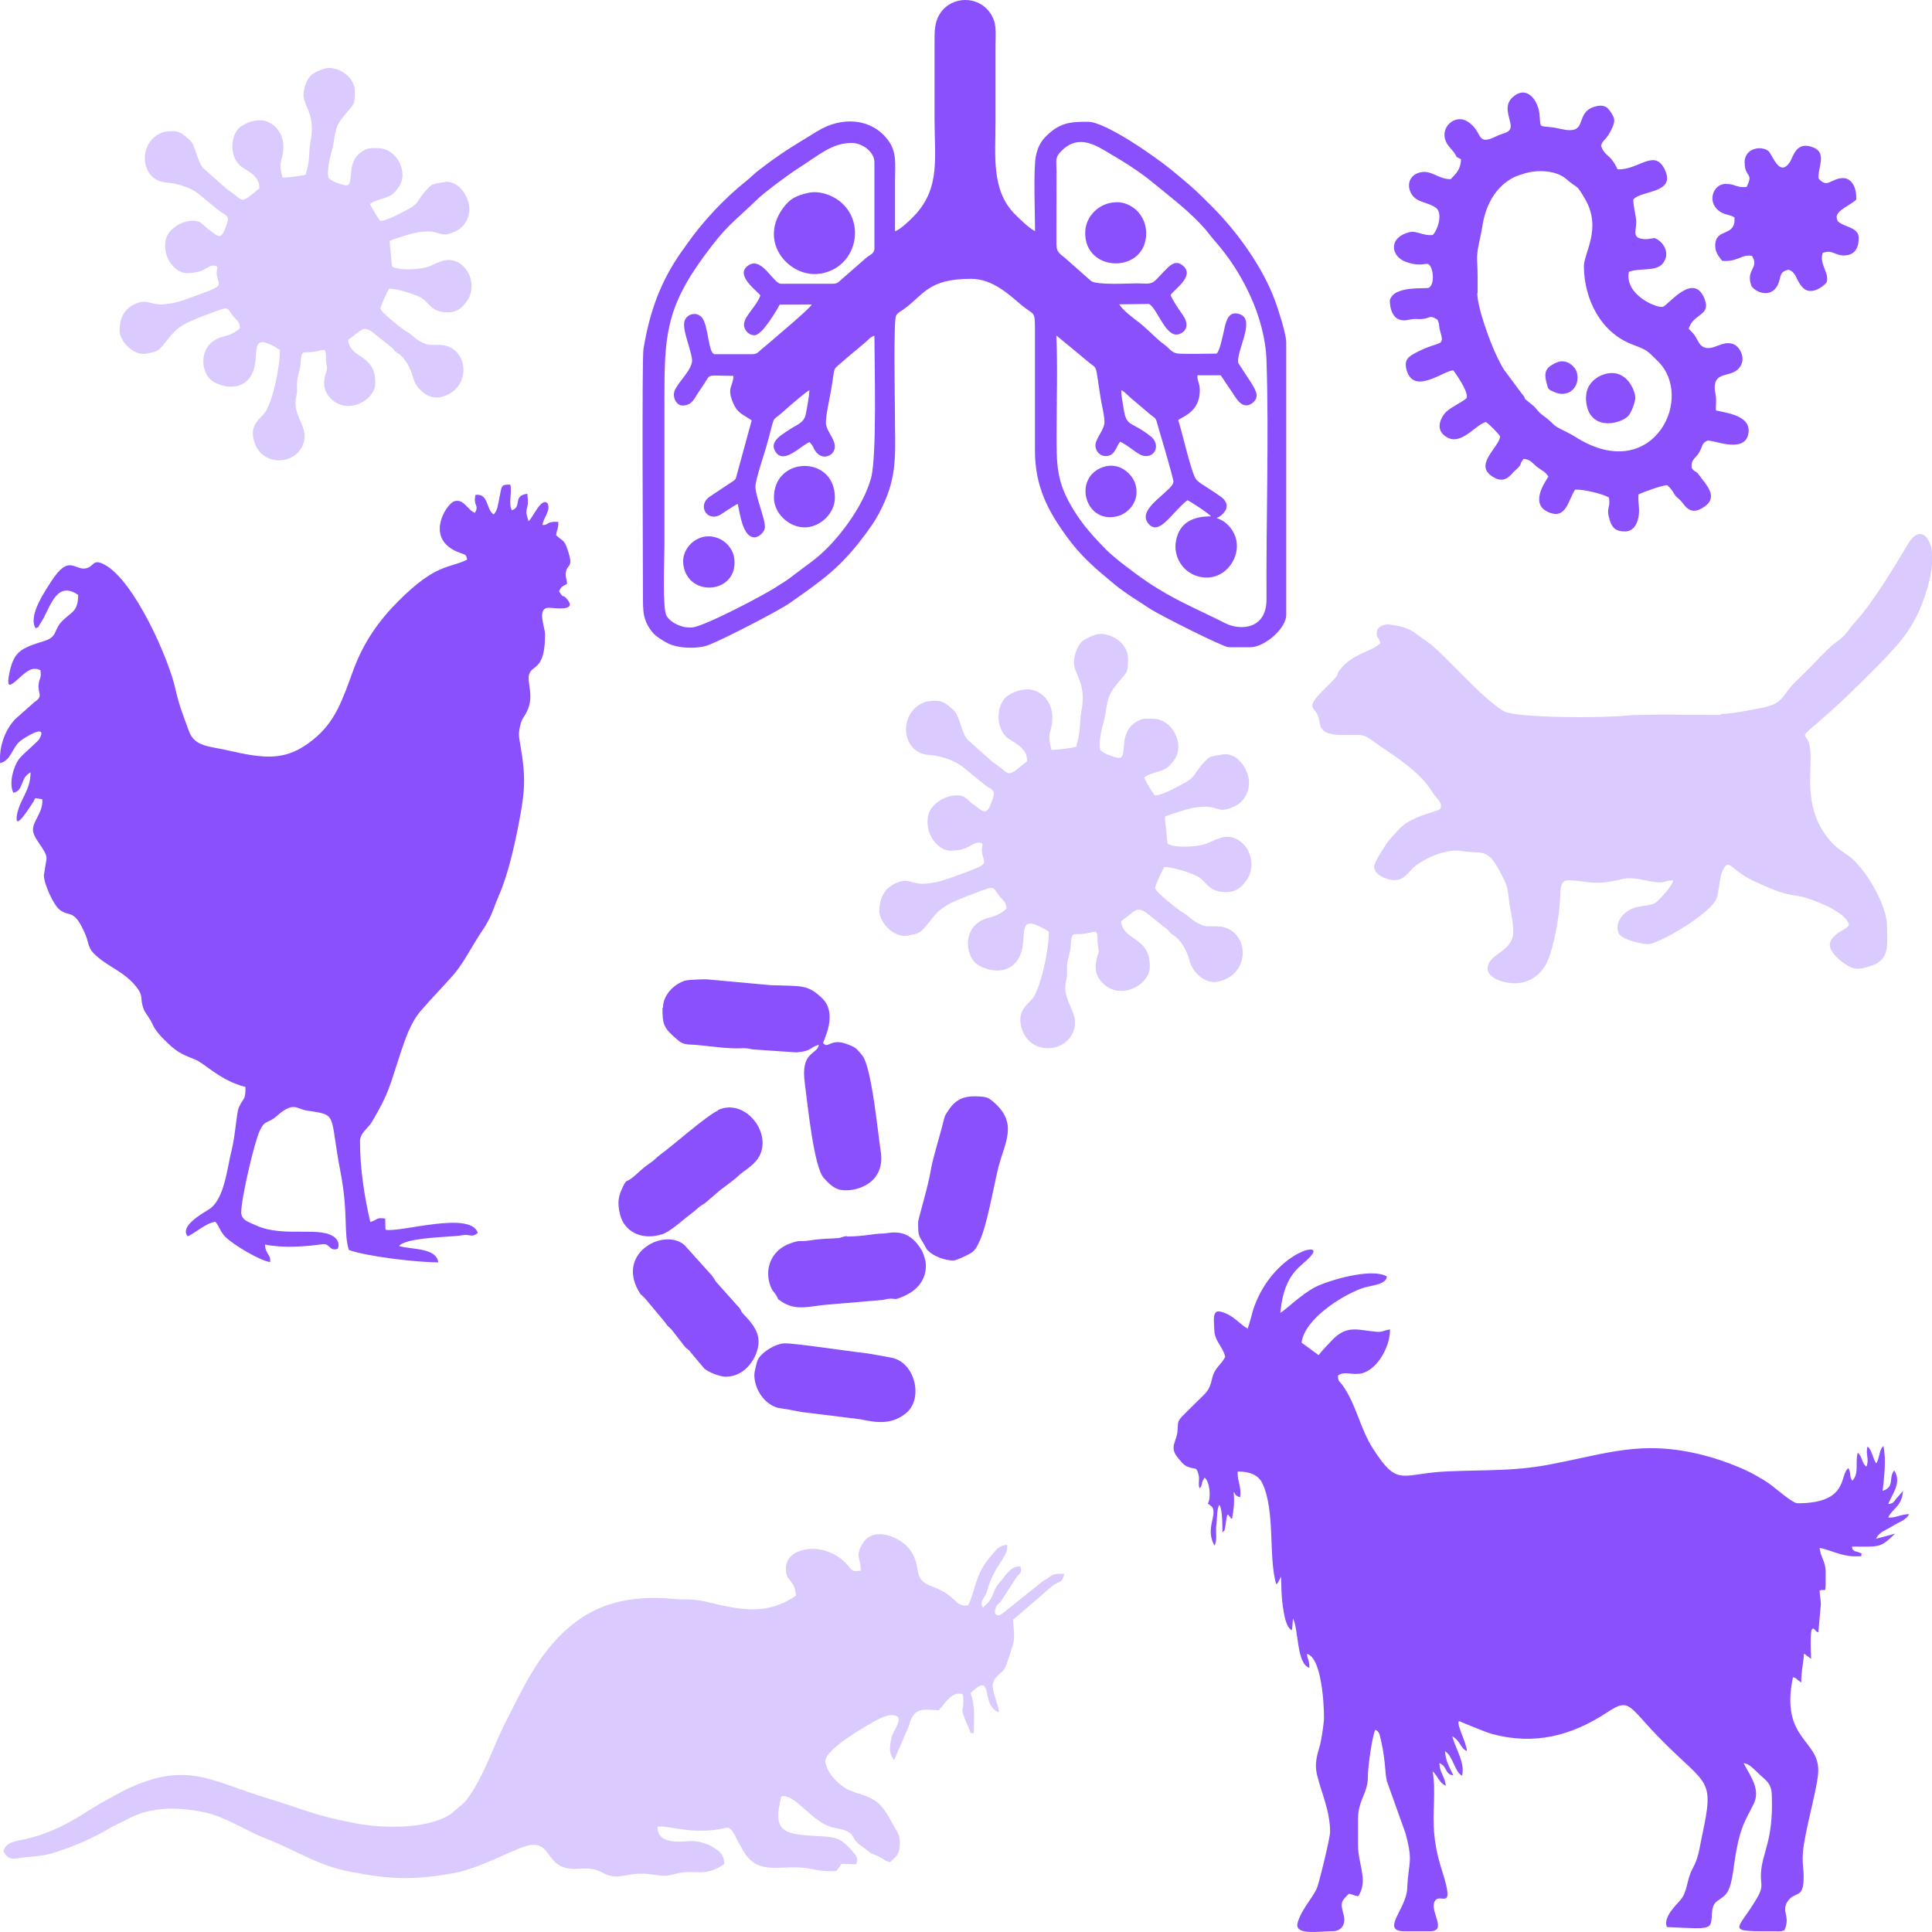 <?xml version="1.0" encoding="UTF-8"?>
<!DOCTYPE svg PUBLIC "-//W3C//DTD SVG 1.1//EN" "http://www.w3.org/Graphics/SVG/1.1/DTD/svg11.dtd">
<!-- Creator: CorelDRAW X6 -->
<svg xmlns="http://www.w3.org/2000/svg" xml:space="preserve" width="200mm" height="200mm" version="1.1" style="shape-rendering:geometricPrecision; text-rendering:geometricPrecision; image-rendering:optimizeQuality; fill-rule:evenodd; clip-rule:evenodd"
viewBox="0 0 19991 19991"
 xmlns:xlink="http://www.w3.org/1999/xlink">
 <defs>
  <style type="text/css">
   <![CDATA[
    .fil0 {fill:#8950FC}
    .fil1 {fill:#8950FC;fill-opacity:0.302}
   ]]>
  </style>
 </defs>
 <g id="Layer_x0020_1">
  <g id="_935778096">
   <path class="fil0" d="M16107 3750c-97,47 -140,82 -104,212 17,60 6,62 75,93 154,70 273,-52 240,-194 -19,-82 -124,-153 -212,-109l0 -2zm303 354c0,370 356,291 440,198 30,-33 69,-138 71,-183 0,-76 -77,-256 -236,-259 -123,-3 -273,93 -273,245l-2 0zm1643 -2419c0,155 97,98 19,250 -119,8 -105,-32 -218,-32 -133,0 -204,207 -39,297 46,25 80,19 132,49 17,212 -199,101 -199,293 0,76 42,117 72,157 162,14 203,-73 309,-51 79,130 -71,138 -6,312 53,73 176,104 242,32 82,-89 20,-182 144,-201 88,33 72,119 154,193 79,71 203,-16 237,-62 36,-92 -82,-194 -39,-305 105,-40 126,36 239,25 94,-8 133,-79 133,-179 0,-114 -151,-111 -215,-172 -58,-98 80,-136 188,-223 9,-122 -44,-225 -135,-225 -124,0 -160,112 -253,5 -14,-104 91,-262 -52,-321 -185,-76 -210,100 -247,152 -105,157 -176,-70 -217,-112 -58,-60 -250,-47 -250,115l0 3zm-1484 -183c14,-52 41,-49 79,-114 19,-33 57,-98 55,-147 -2,-43 -55,-111 -75,-127 -41,-30 -88,-22 -135,-8 -209,70 -47,297 -344,228 -228,-52 -207,22 -218,-139 -11,-161 -140,-329 -289,-179 -102,103 17,255 -16,319 -22,43 -83,46 -132,70 -232,114 -137,-33 -305,-145 -146,-98 -339,96 -187,266 113,126 25,77 116,122 -5,111 -53,147 -107,206 -133,0 -195,-96 -313,-71 -116,25 -149,136 -90,229 58,90 173,77 254,142 66,54 19,218 -36,277 -96,14 -170,-49 -245,-28 -223,59 -187,255 -30,308 157,54 195,5 231,24 44,24 72,202 3,242 -28,17 -363,-28 -404,131 2,130 57,231 190,202 90,-19 94,-2 159,-11 74,-11 63,-41 143,8 25,49 13,65 27,112 53,180 6,98 -239,225 -91,47 -144,81 -99,207 82,225 375,-13 474,-19 6,2 171,231 138,289 -49,43 -154,89 -207,138 -53,49 -112,166 -31,239 163,150 324,-103 438,-131 25,11 135,122 149,150 -16,114 -262,283 -94,405 94,68 157,44 210,-14 14,-16 9,-11 22,-24 115,-104 41,-54 104,-136 75,5 96,51 144,87 66,49 69,36 113,96 -8,21 -206,272 -8,365 193,90 210,-119 284,-229 91,-6 297,47 350,81 20,119 -35,96 9,236 22,73 60,117 160,115 80,-2 119,-66 135,-139 20,-92 -6,-158 2,-244 41,-21 242,-95 297,-96 19,22 22,17 42,44 22,27 19,32 36,55 27,38 46,38 82,87 66,89 126,106 228,35 146,-103 9,-231 -53,-319 -47,-66 -41,-22 -82,-81 -8,-87 35,-92 74,-153 44,-70 25,-100 88,-128 47,-16 374,136 422,-60 49,-198 -217,-226 -333,-253 -3,-63 8,-92 -3,-166 -5,-28 -13,-51 -8,-96 17,-147 187,-73 264,-194 57,-89 -6,-206 -74,-231 -113,-41 -209,74 -303,33 -44,-19 -57,-57 -83,-103 -25,-44 -42,-52 -75,-89 53,-163 232,-131 165,-307 -112,-291 -378,66 -432,81 -58,16 -397,-120 -352,-362 112,-43 275,-2 346,-81 90,-100 19,-231 -80,-269 -41,5 -68,14 -108,11 -148,-11 -63,-100 -86,-226 -9,-49 -30,-160 -25,-185 86,-96 437,-60 328,-302 -107,-234 -275,3 -492,-9 -75,-166 -137,-131 -171,-248l2 0zm-1280 1531c0,-103 2,-223 -5,-337 -6,-111 36,-234 53,-346 30,-206 119,-391 295,-498 47,-28 82,-38 143,-57 130,-41 328,-35 435,60 126,111 90,32 192,206 176,302 -14,557 -13,697 3,338 173,680 498,805 170,65 151,62 267,174 382,373 -36,1246 -796,818 -50,-28 -90,-57 -146,-84 -182,-87 -99,-65 -251,-176 -55,-40 -63,-73 -107,-106 -129,-101 -39,-38 -110,-119l-182 -245c-30,-49 -50,-89 -75,-141 -68,-141 -201,-500 -201,-651l3 0z"/>
   <path class="fil0" d="M11416 4832c-324,110 -186,602 152,508 113,-31 233,-163 179,-334 -33,-105 -167,-229 -330,-174zm-4344 1019c54,337 562,290 527,-63 -14,-140 -147,-256 -302,-236 -125,17 -251,142 -225,298l0 1zm936 -702c0,161 154,309 320,308 159,-1 311,-145 311,-308 0,-442 -631,-432 -631,0zm3545 -3056c-174,0 -320,141 -324,309 -10,426 631,432 631,12 0,-186 -145,-322 -307,-322l0 1zm-3192 -97c-131,30 -193,65 -262,162 -258,361 81,725 392,673 372,-61 478,-530 195,-751 -77,-60 -206,-111 -325,-84zm900 396c0,-168 0,-335 0,-504 0,-186 23,-312 -73,-439 -167,-223 -472,-250 -728,-93 -264,162 -370,221 -607,404 -48,36 -87,78 -134,115 -220,174 -459,430 -616,658 -37,54 -64,87 -103,148 -186,287 -285,584 -342,932 -17,101 -5,2275 -5,2536 0,171 -5,272 105,401 31,36 99,78 148,104 109,57 311,63 424,21 141,-53 725,-353 840,-434 354,-249 532,-370 796,-729 81,-109 132,-194 189,-324 135,-308 105,-544 105,-921 0,-126 -17,-954 13,-1003 19,-32 44,-40 68,-57 217,-151 253,-322 705,-322 231,0 401,170 529,276 134,110 134,48 134,268l0 1229c-1,370 132,624 324,888 154,214 300,335 499,500 116,96 238,167 363,250 96,65 764,401 818,401l224 0c148,0 372,-194 372,-335l0 -2820c0,-87 -82,-338 -113,-423 -127,-350 -388,-713 -649,-976 -189,-190 -235,-228 -427,-386 -174,-142 -682,-497 -863,-497 -145,0 -264,1 -390,110 -73,62 -122,120 -148,241 -28,136 -9,602 -9,781 -75,-41 -159,-127 -212,-179 -244,-249 -197,-612 -197,-963 0,-259 0,-518 0,-777 0,-144 17,-233 -55,-338 -126,-184 -395,-175 -513,-4 -67,97 -63,192 -63,329 0,259 0,518 0,777 0,387 59,691 -188,972 -39,44 -167,171 -220,183l0 1zm-213 1079c0,302 27,1249 -35,1476 -80,295 -352,660 -585,842l-270 203c-37,28 -76,48 -114,74 -129,87 -763,420 -886,427 -108,6 -217,-50 -260,-119 -46,-75 -23,-588 -23,-724 0,-505 0,-1011 0,-1516 0,-638 10,-940 412,-1486 239,-326 284,-329 544,-581 82,-79 318,-255 426,-324 222,-141 350,-264 558,-264 105,0 233,91 233,199l0 890c0,60 -49,67 -91,105l-266 233c-24,21 -35,30 -75,30l-535 0c-78,0 -192,-273 -327,-196 -167,96 76,265 114,317 -48,135 -204,237 -163,339 15,38 54,73 102,73 78,0 222,-245 261,-317l332 -1c-33,54 -351,317 -448,403l-75 62c-27,22 -39,49 -95,49l-386 0c-69,0 -64,-307 -136,-383 -53,-56 -135,-36 -168,19 -48,78 46,274 68,410 17,104 -138,232 -179,331 -27,67 18,154 80,154 91,0 117,-57 165,-135 22,-35 41,-58 60,-89 71,-110 19,-84 303,-83 -1,114 -75,117 0,287 48,107 105,113 189,174l-149 545c-19,73 -14,65 -72,102l-210 140c-140,92 -27,273 111,186 53,-32 116,-80 176,-109 23,110 55,346 172,346 50,0 109,-58 109,-110 0,-91 -104,-328 -98,-425 4,-70 87,-316 112,-403 100,-351 42,-246 168,-356 55,-49 242,-214 278,-228 0,53 -27,198 -39,254 -18,84 -96,105 -156,146 -69,49 -240,128 -149,246 89,115 249,-69 346,-110l28 35c8,13 9,19 17,34 62,117 162,87 197,38 71,-101 -73,-207 -73,-306 0,-84 31,-216 50,-320 57,-308 -5,-196 170,-355l190 -159c30,-26 51,-57 91,-66l0 -5zm1881 -1l309 255c131,118 86,-4 153,408 10,62 40,177 37,238 -1,63 -63,135 -87,202 -24,69 27,151 109,146 85,-6 94,-85 139,-148 75,27 179,132 242,145 122,27 181,-118 76,-201 -213,-168 -253,-87 -283,-304 -6,-44 -26,-126 -21,-175 37,21 64,52 99,83l203 172c57,43 53,31 75,111 23,79 165,555 162,584 -8,95 -377,272 -266,423 112,154 246,-104 410,-233 33,12 228,141 244,167 -180,-1 -324,60 -361,250 -32,166 69,326 225,370 188,54 336,-63 386,-207 67,-188 -57,-355 -190,-395 3,-3 8,-9 9,-6 3,5 194,-106 23,-223 -39,-26 -75,-52 -120,-80 -32,-21 -96,-58 -123,-89 -51,-57 -149,-506 -188,-616 55,-41 222,-88 224,-306 0,-79 -30,-104 -24,-158l240 0 130 193c35,56 100,164 193,98 86,-61 40,-135 -6,-211l-134 -205c-30,-113 176,-436 26,-502 -122,-53 -152,58 -170,141 -13,57 -51,251 -84,262 -122,0 -255,5 -374,1 -72,-3 -90,-28 -129,-65 -40,-36 -62,-47 -103,-84 -58,-53 -139,-133 -197,-177 -50,-38 -165,-123 -202,-185l309 -4c90,53 176,364 314,311 91,-35 91,-118 32,-201 -30,-41 -113,-163 -123,-203 40,-61 244,-190 135,-296 -99,-97 -172,26 -282,135 -59,60 -95,41 -201,41 -94,0 -418,21 -477,-26l-258 -228c-51,-48 -98,-57 -99,-151l1 -754c0,-111 -18,-139 45,-205 186,-194 373,-57 517,27 150,87 314,193 446,303 180,149 374,293 529,471 32,38 76,96 107,131 280,317 514,785 529,1229 26,792 -5,1660 0,2469 3,313 -269,331 -428,250 -294,-149 -525,-238 -808,-429 -109,-74 -328,-236 -421,-329 -132,-135 -238,-250 -338,-412 -185,-298 -177,-476 -177,-812 0,-329 12,-677 -3,-1002l0 4z"/>
   <g>
    <path class="fil0" d="M7517 14244c201,0 332,-212 332,-361 0,-125 -92,-217 -155,-284 -41,-44 -18,-44 -61,-85l-208 -233c-35,-37 -29,-47 -61,-85l-279 -310c-200,-185 -704,66 -480,468 30,55 33,41 68,79l208 249c35,53 33,38 70,78l129 166c36,47 29,15 73,75l135 160c42,37 158,85 230,85l-2 -2z"/>
    <path class="fil0" d="M8764 12791c-41,0 -53,17 -91,20 -114,9 -133,0 -315,27 -86,12 -74,-11 -179,27 -212,75 -277,285 -198,464 15,32 29,40 48,70 32,49 3,32 53,66 150,102 291,52 451,37l554 -47c67,-3 79,-15 118,-17 76,-3 39,18 126,-17 150,-59 267,-177 247,-363 -3,-23 -30,-104 -38,-116 -147,-256 -332,-178 -409,-178 -85,0 -191,29 -367,31l-2 -3z"/>
    <path class="fil0" d="M7805 14221c0,182 138,336 271,351 91,11 198,38 264,44l565 70c179,40 330,53 474,-67 179,-151 88,-531 -162,-572 -80,-14 -201,-38 -264,-46 -167,-18 -733,-104 -835,-101 -95,3 -253,99 -282,183 -6,17 -30,108 -30,137l-2 0z"/>
    <path class="fil0" d="M9500 12641c0,171 8,136 70,250 15,29 15,32 36,53 52,52 167,99 258,99 32,0 138,-52 170,-70 56,-30 71,-66 103,-133 74,-156 147,-569 191,-752 67,-270 217,-468 -61,-697 -35,-29 -65,-41 -111,-44 -165,-14 -259,17 -339,137 -33,50 -38,50 -53,110 -39,166 -112,384 -133,516 -24,154 -130,505 -130,531z"/>
    <path class="fil0" d="M7431 11490c-127,59 -454,352 -601,459 -48,37 -53,50 -97,81 -109,75 -130,110 -194,159 -65,50 -52,8 -91,85 -52,108 -62,168 -32,293 42,172 217,273 436,204 86,-27 223,-157 309,-220 45,-32 53,-50 98,-79 30,-20 26,-12 53,-37l142 -122c80,-61 144,-105 197,-156 39,-37 133,-87 188,-165 174,-246 -123,-641 -412,-505l3 2z"/>
    <path class="fil0" d="M6855 10427c0,172 6,206 156,333 50,43 82,47 155,50 102,3 350,44 492,37 53,-3 80,0 133,12l447 30c164,-12 130,-46 235,-79 -18,110 -192,61 -145,401 26,189 91,865 197,979 38,41 94,107 174,122 145,27 468,-59 414,-400 -26,-157 -92,-871 -191,-991 -64,-78 -68,-85 -171,-122 -161,-55 -182,58 -233,-6 -9,-11 164,-300 -15,-468 -151,-142 -209,-119 -527,-131l-647 -59c-33,-5 -206,3 -236,11 -111,31 -233,145 -233,282l-3 0z"/>
   </g>
   <path class="fil1" d="M10166 16624c-34,-57 32,-95 49,-163 68,-271 224,-345 205,-476 -88,6 -117,61 -156,104 -184,205 -168,373 -247,523 -147,17 -104,-99 -375,-197 -209,-76 -98,-186 -218,-368 -96,-144 -382,-258 -491,-85 -92,144 -28,142 -26,290 -98,13 -88,-4 -137,-59 -100,-116 -277,-191 -440,-159 -104,21 -198,78 -198,199 2,148 90,95 104,279 -301,203 -565,150 -919,64 -147,-36 -209,-19 -354,-32 -444,-40 -809,42 -1126,339 -286,269 -433,599 -604,934 -137,269 -235,591 -420,826l-147 127c-241,159 -702,152 -994,95 -440,-85 -501,-135 -894,-254 -612,-186 -840,-394 -1478,-93l-250 135c-47,32 -81,47 -124,76 -209,135 -401,239 -651,298 -115,27 -213,30 -239,127 49,108 111,76 222,64 92,-9 184,-15 260,-36 226,-64 448,-163 638,-277l194 -97c232,-118 518,-110 776,-53 209,45 431,195 625,269 305,118 531,277 862,341 425,83 661,93 1092,15 205,-38 469,-171 663,-252 392,-163 216,243 627,208 284,-23 215,121 486,68 271,-53 307,42 512,-15 198,-55 288,45 501,-100 -2,-110 -56,-138 -124,-180 -55,-34 -136,-57 -209,-59 -77,-2 -361,55 -358,-148 47,-15 226,30 358,38 442,25 343,-136 478,118 68,125 122,244 305,265 115,13 267,-11 378,4 117,15 177,45 333,32l53 -74 149 6c30,-59 0,-95 -38,-138 -136,-157 -192,-144 -405,-157 -311,-19 -422,-51 -329,-409 151,-30 322,286 550,326 245,44 141,89 273,184l104 78c32,19 8,4 40,17 96,38 77,53 158,78 47,-53 87,-59 98,-154 11,-89 -4,-133 -43,-195 -60,-99 -107,-214 -198,-279 -117,-85 -222,-76 -329,-146 -94,-63 -183,-157 -200,-277 24,-131 386,-339 520,-413 45,-25 113,-61 173,-59 149,2 9,157 -6,233 -21,102 -30,159 26,233 2,-2 152,-347 152,-351 53,-203 143,-174 311,-165 58,-64 139,-207 247,-165l6 28c13,191 -55,63 56,317 30,70 4,49 53,57 0,-148 19,-275 -34,-415 254,-241 92,129 296,199 -8,-81 -60,-184 -66,-262 -6,-91 79,-133 117,-182 26,-34 68,-182 88,-241 32,-91 8,-178 6,-275 24,-19 40,-30 66,-55l207 -178c40,-32 98,-89 137,-118 70,-51 100,-21 119,-123 -164,0 -102,15 -220,76l-407 326c-56,51 -115,32 -79,-57 9,-25 28,-32 45,-51l158 -244c36,-57 70,-47 51,-123 -98,-19 -164,106 -222,171 -72,80 -53,148 -132,218 -58,51 -6,34 -53,23l17 0z"/>
   <path class="fil1" d="M11131 7728c-42,13 -198,32 -251,31 -54,-202 9,-172 9,-337 0,-135 -80,-242 -185,-277 -91,-31 -194,1 -275,53 -104,66 -143,295 -22,421 55,57 229,107 220,258 -230,193 -162,131 -350,13l-265 -236c-67,-75 -81,-251 -145,-306 -72,-60 -102,-105 -219,-96 -35,3 -67,5 -102,22 -256,122 -215,515 60,537 123,10 244,45 345,115l247 202c44,31 104,41 80,118 -68,218 -93,155 -202,82 -40,-27 -75,-76 -112,-88 -140,-45 -337,70 -361,202 -37,211 120,360 228,360 206,0 221,-87 301,-83 60,4 23,40 28,91 17,144 114,115 -260,250 -121,44 -184,69 -316,83 -148,14 -179,-70 -324,0 -116,54 -161,162 -161,286 0,106 144,281 296,252 108,-21 127,-26 188,-101 109,-135 138,-186 312,-262 76,-32 130,-52 207,-82 230,-88 152,-50 265,65 28,28 44,45 48,101 -51,49 -111,76 -181,93 -285,69 -257,404 -111,491 162,97 378,79 444,-132 62,-199 -54,-422 285,-215 6,162 -84,612 -181,708 -86,84 -140,153 -100,291 77,267 417,263 520,67 107,-202 -84,-309 -67,-514 4,-41 14,-53 17,-101 1,-36 -3,-76 1,-113 5,-57 32,-115 36,-176 10,-184 24,-118 158,-142 113,-21 121,-50 121,92l12 88c4,36 -108,218 66,356 188,149 455,-13 462,-181 12,-330 -276,-269 -297,-482 149,-106 157,-157 260,-89l222 177c32,35 18,31 66,61 68,43 136,159 159,255 36,141 175,249 298,221 363,-79 319,-572 -18,-572 -108,0 -114,10 -206,-40 -66,-36 -76,-67 -153,-110 -22,-12 -273,-203 -275,-247 -1,-26 78,-192 95,-216 84,-3 283,62 346,97 95,53 108,162 292,162 107,0 162,-52 215,-127 90,-129 48,-322 -77,-405 -123,-82 -216,-22 -334,28 -84,36 -325,52 -408,4 -8,-27 -10,-101 -14,-135 -6,-48 -13,-97 -13,-146 23,-10 55,-22 81,-30 93,-31 177,-61 276,-70 211,-21 180,82 365,-8 108,-52 172,-183 138,-311 -28,-106 -116,-228 -242,-228 -8,0 -90,16 -112,19 -54,10 -60,25 -94,57 -66,66 -108,145 -126,162 -50,50 -114,75 -177,110 -55,30 -158,79 -213,80 -26,-27 -99,-151 -111,-185 54,-52 186,-57 247,-110 18,-16 42,-43 59,-66 122,-163 -12,-425 -207,-432 -100,-4 -127,-6 -202,45 -147,104 -84,306 -135,353 -28,26 -201,-45 -217,-76 -17,-57 6,-179 23,-245 9,-36 19,-71 27,-111 27,-150 21,-202 117,-320 103,-127 121,-107 121,-263 0,-145 -131,-250 -271,-262 -54,-5 -158,41 -198,73 -49,40 -78,115 -89,188 -24,157 139,220 73,549 -21,105 1,184 -53,360l-3 -4z"/>
   <path class="fil1" d="M17800 7398c-180,0 -817,-10 -967,6 -235,26 -1154,29 -1277,-47 -249,-153 -635,-617 -796,-723 -140,-93 -150,-141 -383,-172 -46,-6 -97,14 -125,51 -22,87 10,67 32,140 -85,90 -276,103 -409,265 -80,98 30,16 -150,191 -219,212 -139,199 -93,284 46,87 -27,211 257,212 287,0 185,-22 447,153 172,116 367,252 476,424 61,98 115,112 93,186 -5,16 -145,50 -228,85 -88,37 -142,66 -200,127 -59,63 -107,111 -148,177 -30,48 -110,166 -110,212 0,80 121,133 201,138 104,6 150,-79 206,-130 93,-84 327,-198 492,-172 227,37 271,-45 415,238 53,104 67,132 80,265 10,101 45,211 45,329 0,222 -265,223 -265,389 0,108 220,166 342,143 131,-24 223,-101 281,-231 62,-141 120,-464 126,-628 5,-109 -2,-201 83,-201 201,0 244,64 562,-13 131,-32 275,35 385,34 56,0 61,-19 142,-21 -16,67 -118,169 -163,215 -64,64 -182,31 -294,93 -70,39 -158,146 -104,246 30,55 217,106 305,106 96,0 670,-323 710,-490 26,-104 24,-260 93,-326 59,-26 81,69 294,167 480,223 337,77 707,236 91,39 254,125 270,215 -27,42 -61,47 -109,80 -32,22 -73,58 -86,101 -26,87 102,186 148,219 101,67 140,64 267,26 209,-63 174,-227 174,-411 0,-212 -199,-553 -356,-696 -65,-59 -139,-92 -201,-156 -340,-354 -206,-768 -241,-998 -32,-204 -168,-35 198,-362 81,-72 160,-145 241,-225 155,-151 313,-305 460,-471 160,-182 252,-370 321,-609 29,-103 65,-283 34,-408 -40,-153 -145,-188 -233,-43 -153,254 -373,627 -565,831 -43,47 -61,84 -104,129 -53,55 -78,59 -128,104 -73,67 -160,159 -231,233 -72,74 -172,159 -228,238 -83,119 -124,145 -289,177 -105,19 -290,58 -402,58l2 8z"/>
   <path class="fil0" d="M5108 5322c-79,-44 -50,-221 -188,-201 -26,120 42,102 -6,185 -77,-26 -115,-153 -216,-118 -83,30 -313,393 55,530 75,28 65,16 81,72 -180,94 -315,30 -717,435 -198,199 -354,421 -457,698 -119,323 -186,542 -422,732 -283,229 -503,195 -897,106 -162,-38 -327,-34 -384,-191 -53,-144 -107,-279 -141,-437 -69,-317 -426,-1124 -733,-1290 -123,-66 -107,14 -186,36 -123,34 -178,-157 -366,136 -57,90 -246,357 -162,486 67,-34 8,8 46,-46 101,-142 156,-462 394,-299 -2,165 -59,171 -150,255 -115,106 -53,175 -200,221 -251,78 -323,110 -368,365 -42,235 148,-76 259,-76 53,0 26,0 69,14 10,100 -10,70 -18,138 -16,110 55,124 -44,191l-204 181c-103,114 -164,281 -152,451 111,-24 123,-155 204,-225 40,-34 295,-195 204,-28 -18,34 -176,161 -214,213 -53,74 -107,245 -57,347 111,-22 67,-154 178,-211 2,187 -115,281 -141,445 -30,183 143,-102 162,-128 42,-60 -4,-56 101,-38 8,134 -91,215 -97,307 -6,98 141,213 141,305l-28 173c0,92 101,307 160,355 109,88 150,-24 273,267 26,64 26,130 81,185 139,142 317,183 451,359 65,86 30,112 63,207 20,60 59,86 97,171 26,58 69,106 115,153 125,124 162,146 327,211 97,40 265,221 519,283 0,148 -18,100 -69,213 -24,54 -34,281 -75,445 -46,179 -73,510 -236,610 -87,54 -301,177 -218,277 69,-26 192,-140 287,-150 44,54 46,96 99,152 79,84 370,255 467,265 10,-80 -48,-76 -53,-181 194,38 404,22 598,-4 77,-8 65,76 154,48 16,-32 12,-74 -18,-106 -135,-142 -533,-2 -826,-136 -71,-34 -154,-52 -154,-136 0,-144 137,-734 194,-849 46,-92 59,-72 133,-116 51,-32 81,-78 158,-112 79,-34 117,12 192,24 329,50 232,18 350,636 83,429 30,628 87,807 182,66 693,128 925,128 -20,-154 -275,-130 -406,-169 73,-92 533,-90 659,-112 75,-14 93,30 156,-24 -75,-231 -798,-2 -952,-32 -2,-4 -4,-16 -4,-14l-2 -102c-97,-14 -73,10 -154,36 -61,-257 -107,-554 -107,-833 0,-92 79,-130 123,-203 182,-307 182,-369 295,-708 53,-159 107,-321 212,-443 109,-126 214,-233 321,-353 107,-120 174,-253 261,-393 46,-74 83,-120 125,-203 36,-70 63,-159 101,-245 97,-225 160,-510 210,-769 59,-313 69,-455 12,-781 -14,-86 -24,-112 -4,-199 20,-90 42,-90 73,-157 77,-161 -6,-299 22,-383 34,-100 164,-36 164,-411 0,-76 -91,-275 40,-275 55,0 309,44 180,-98 -44,-48 -24,12 -75,-72 18,-46 38,-54 83,-78 -4,-50 -14,-58 -14,-96 0,-126 99,-38 10,-283 -28,-78 -53,-68 -109,-124 8,-74 22,-52 22,-138 -129,-8 -95,36 -164,32 8,-76 85,-138 55,-221 -67,-78 -158,157 -200,183l-22 -84c2,-86 28,-48 10,-201 -158,22 -48,134 -160,171 -38,-72 6,-199 -16,-265 -101,-4 -87,18 -111,128 -18,88 -20,136 -61,181l-2 -6z"/>
   <path class="fil0" d="M12910 13744c-56,-12 -146,-145 -286,-173 -86,-18 -60,111 -60,177 0,131 88,180 114,292 -44,87 -109,106 -137,228 -28,126 -61,141 -148,228 -228,228 -199,175 -209,311 -9,115 -91,164 7,281 26,30 53,71 97,88 83,34 90,-5 112,76 18,64 -9,111 14,149 37,-44 7,-55 51,-111 53,41 69,205 33,267l42 34c33,39 9,111 -2,168 -18,92 -14,154 28,233 32,-46 11,-150 19,-203 9,-55 4,-180 32,-218 32,41 32,216 32,285 33,-37 12,11 30,-62 5,-21 12,-129 28,-122 9,4 -4,0 16,19 42,42 -35,11 26,23 18,-108 26,-166 16,-274 5,4 11,4 11,11 7,25 37,37 56,41 16,-117 -33,-175 -25,-265 112,-2 213,28 258,127 132,288 58,764 141,1040 25,-27 5,2 33,-48 12,-21 9,-18 16,-37 5,113 2,198 19,311 12,78 28,210 91,249 2,-4 4,-14 5,-12l9 -110c60,113 35,469 170,511 0,-88 -21,-78 -25,-145 149,41 176,504 176,662 0,53 -28,239 -44,292 -28,96 -56,180 -28,299 46,189 135,371 135,591 0,62 -118,545 -139,587 -56,113 -160,219 -197,352 -37,134 220,87 362,87 97,0 141,-78 112,-177 -32,-115 -25,-133 56,-210 51,7 47,19 97,25 107,-157 -2,-334 -2,-525l0 -274c0,-200 104,-264 102,-444 0,-94 44,-409 76,-479 46,14 47,64 60,111 54,233 37,368 69,444l184 515c83,308 30,285 18,573 -9,212 -283,442 -25,442l255 0c191,0 7,-195 51,-302 47,-119 218,120 88,-297 -42,-134 -72,-239 -88,-394 -25,-233 19,-437 -18,-662 54,48 69,122 137,149 -14,-103 -65,-136 -67,-235 86,37 54,117 144,127 -40,-85 -79,-145 -86,-249 81,44 100,216 177,253 30,-140 -60,-258 -102,-407 84,44 84,124 151,152 -2,-88 -114,-283 -81,-310 2,0 272,115 344,134 439,117 822,18 1191,-226 241,-159 214,-58 571,299 467,469 538,380 409,978 -30,140 -33,221 -100,345 -61,113 -49,233 -123,320 -42,50 -184,180 -141,281 473,21 455,34 466,-141 9,-126 51,-117 126,-180 91,-78 88,-279 132,-499 42,-212 83,-278 170,-446 83,-157 -33,-297 -100,-430 63,5 123,80 172,124 61,55 114,88 119,198 21,485 -102,600 -112,822 -5,120 32,126 -39,249 -206,357 -360,347 228,347 30,0 32,-4 54,-11 65,-140 -33,-196 30,-294 79,-122 169,-16 169,-258 0,-101 -19,-147 -5,-279 26,-235 153,-656 156,-817 7,-329 -395,-327 -262,-969 33,4 33,16 61,35l25 19c0,-136 21,-173 28,-297 51,21 -5,-5 30,19l44 32c0,-35 -16,-297 14,-310 26,-11 19,23 61,37l25 -278c5,-39 -11,-101 -12,-154 65,-32 63,73 63,-187 0,-120 -53,-154 -63,-256 121,25 230,88 364,88 116,0 46,-2 74,-27 -60,-34 -95,-11 -104,-74 293,0 288,18 448,-134l-197 53c30,-73 105,-88 169,-131 56,-37 144,-60 172,-124 -97,4 -139,42 -216,35 42,-94 141,-110 153,-274l-69 78c-30,39 -33,51 -83,57 32,-94 146,-219 61,-348 -65,85 12,166 -119,212 14,-140 39,-322 7,-465 -39,35 -39,101 -61,156l-12 25c-37,-44 -42,-138 -91,-175 -23,85 21,124 -11,207 -49,-28 -40,-104 -90,-143 -30,103 18,210 -56,290 -37,-53 -7,-58 -40,-131 -98,64 14,364 -527,364 -53,0 -235,-163 -293,-203 -83,-58 -211,-129 -321,-173 -116,-48 -235,-90 -369,-124 -638,-159 -977,-14 -1604,103 -367,67 -645,50 -1035,67 -485,21 -508,172 -769,-232 -137,-212 -174,-458 -316,-658 -39,-53 -44,-30 -49,-101 63,-46 126,-12 200,-18 184,0 343,-269 339,-460 -61,9 -81,30 -134,25 -199,-16 -307,-78 -466,87 -37,39 -112,117 -139,154l-176 -129c30,-241 402,-478 615,-559 93,-35 264,-37 267,-126 -162,-94 -611,44 -740,110 -149,76 -330,258 -362,265 42,-447 242,-478 332,-607 91,-131 -397,4 -597,531 -32,85 -44,170 -76,246l-4 -7z"/>
   <path class="fil1" d="M3161 1808c-40,12 -188,31 -238,29 -51,-191 9,-163 9,-319 0,-128 -76,-229 -175,-262 -86,-29 -184,1 -261,50 -99,63 -135,280 -21,399 52,54 217,102 208,244 -218,183 -153,124 -331,12l-251 -223c-63,-71 -77,-238 -138,-289 -68,-56 -96,-99 -207,-91 -33,2 -63,5 -96,21 -242,115 -203,488 57,509 117,10 231,43 326,109l234 191c41,29 99,39 76,112 -65,206 -88,147 -191,77 -38,-26 -71,-72 -106,-83 -133,-43 -319,66 -342,191 -35,200 113,341 216,341 195,0 210,-82 285,-78 57,4 22,38 27,86 16,136 108,109 -246,237 -114,42 -174,65 -300,78 -140,13 -169,-66 -307,0 -110,52 -152,153 -152,271 0,101 136,266 280,239 102,-20 121,-25 178,-96 104,-128 130,-177 296,-248 72,-31 123,-49 196,-77 218,-83 144,-48 251,61 27,27 41,43 45,96 -49,47 -105,72 -172,88 -270,65 -244,383 -105,465 153,92 358,75 420,-125 58,-189 -51,-400 270,-204 6,153 -79,580 -172,671 -82,80 -133,145 -95,276 73,253 395,249 492,64 101,-191 -79,-293 -63,-487 4,-39 13,-50 16,-96 1,-34 -2,-72 1,-107 5,-54 30,-109 34,-167 10,-174 23,-112 150,-135 107,-20 114,-48 114,87l11 83c4,34 -102,206 62,337 178,141 431,-12 437,-172 11,-313 -262,-255 -281,-456 141,-101 149,-148 246,-85l211 168c30,33 17,29 62,58 65,40 129,151 151,242 34,134 166,235 283,210 344,-75 302,-542 -17,-542 -102,0 -108,10 -195,-38 -62,-34 -72,-64 -145,-104 -21,-11 -258,-193 -261,-234 -1,-25 74,-182 90,-205 79,-2 268,59 328,92 90,50 102,153 276,153 101,0 153,-49 203,-120 85,-123 45,-305 -73,-384 -117,-77 -205,-21 -317,27 -79,34 -308,49 -386,4 -7,-26 -10,-96 -13,-128 -6,-45 -12,-92 -12,-139 22,-10 52,-21 77,-28 88,-29 168,-58 262,-66 200,-20 171,77 346,-7 102,-49 163,-173 130,-294 -27,-101 -110,-216 -229,-216 -7,0 -85,15 -106,18 -51,10 -57,23 -89,54 -62,63 -102,137 -119,153 -47,48 -108,71 -168,104 -52,28 -150,75 -202,76 -24,-26 -94,-143 -105,-175 51,-49 177,-54 234,-104 17,-15 40,-40 56,-63 116,-155 -11,-402 -196,-410 -95,-4 -121,-6 -191,43 -139,98 -79,289 -128,335 -27,25 -190,-43 -206,-72 -16,-54 6,-169 22,-232 9,-34 18,-67 26,-105 26,-142 19,-191 111,-303 97,-120 114,-102 114,-249 0,-137 -124,-237 -257,-248 -51,-5 -150,39 -188,69 -46,38 -74,109 -84,178 -23,148 132,208 69,520 -20,99 1,174 -50,341l-2 -4z"/>
  </g>
 </g>
</svg>

